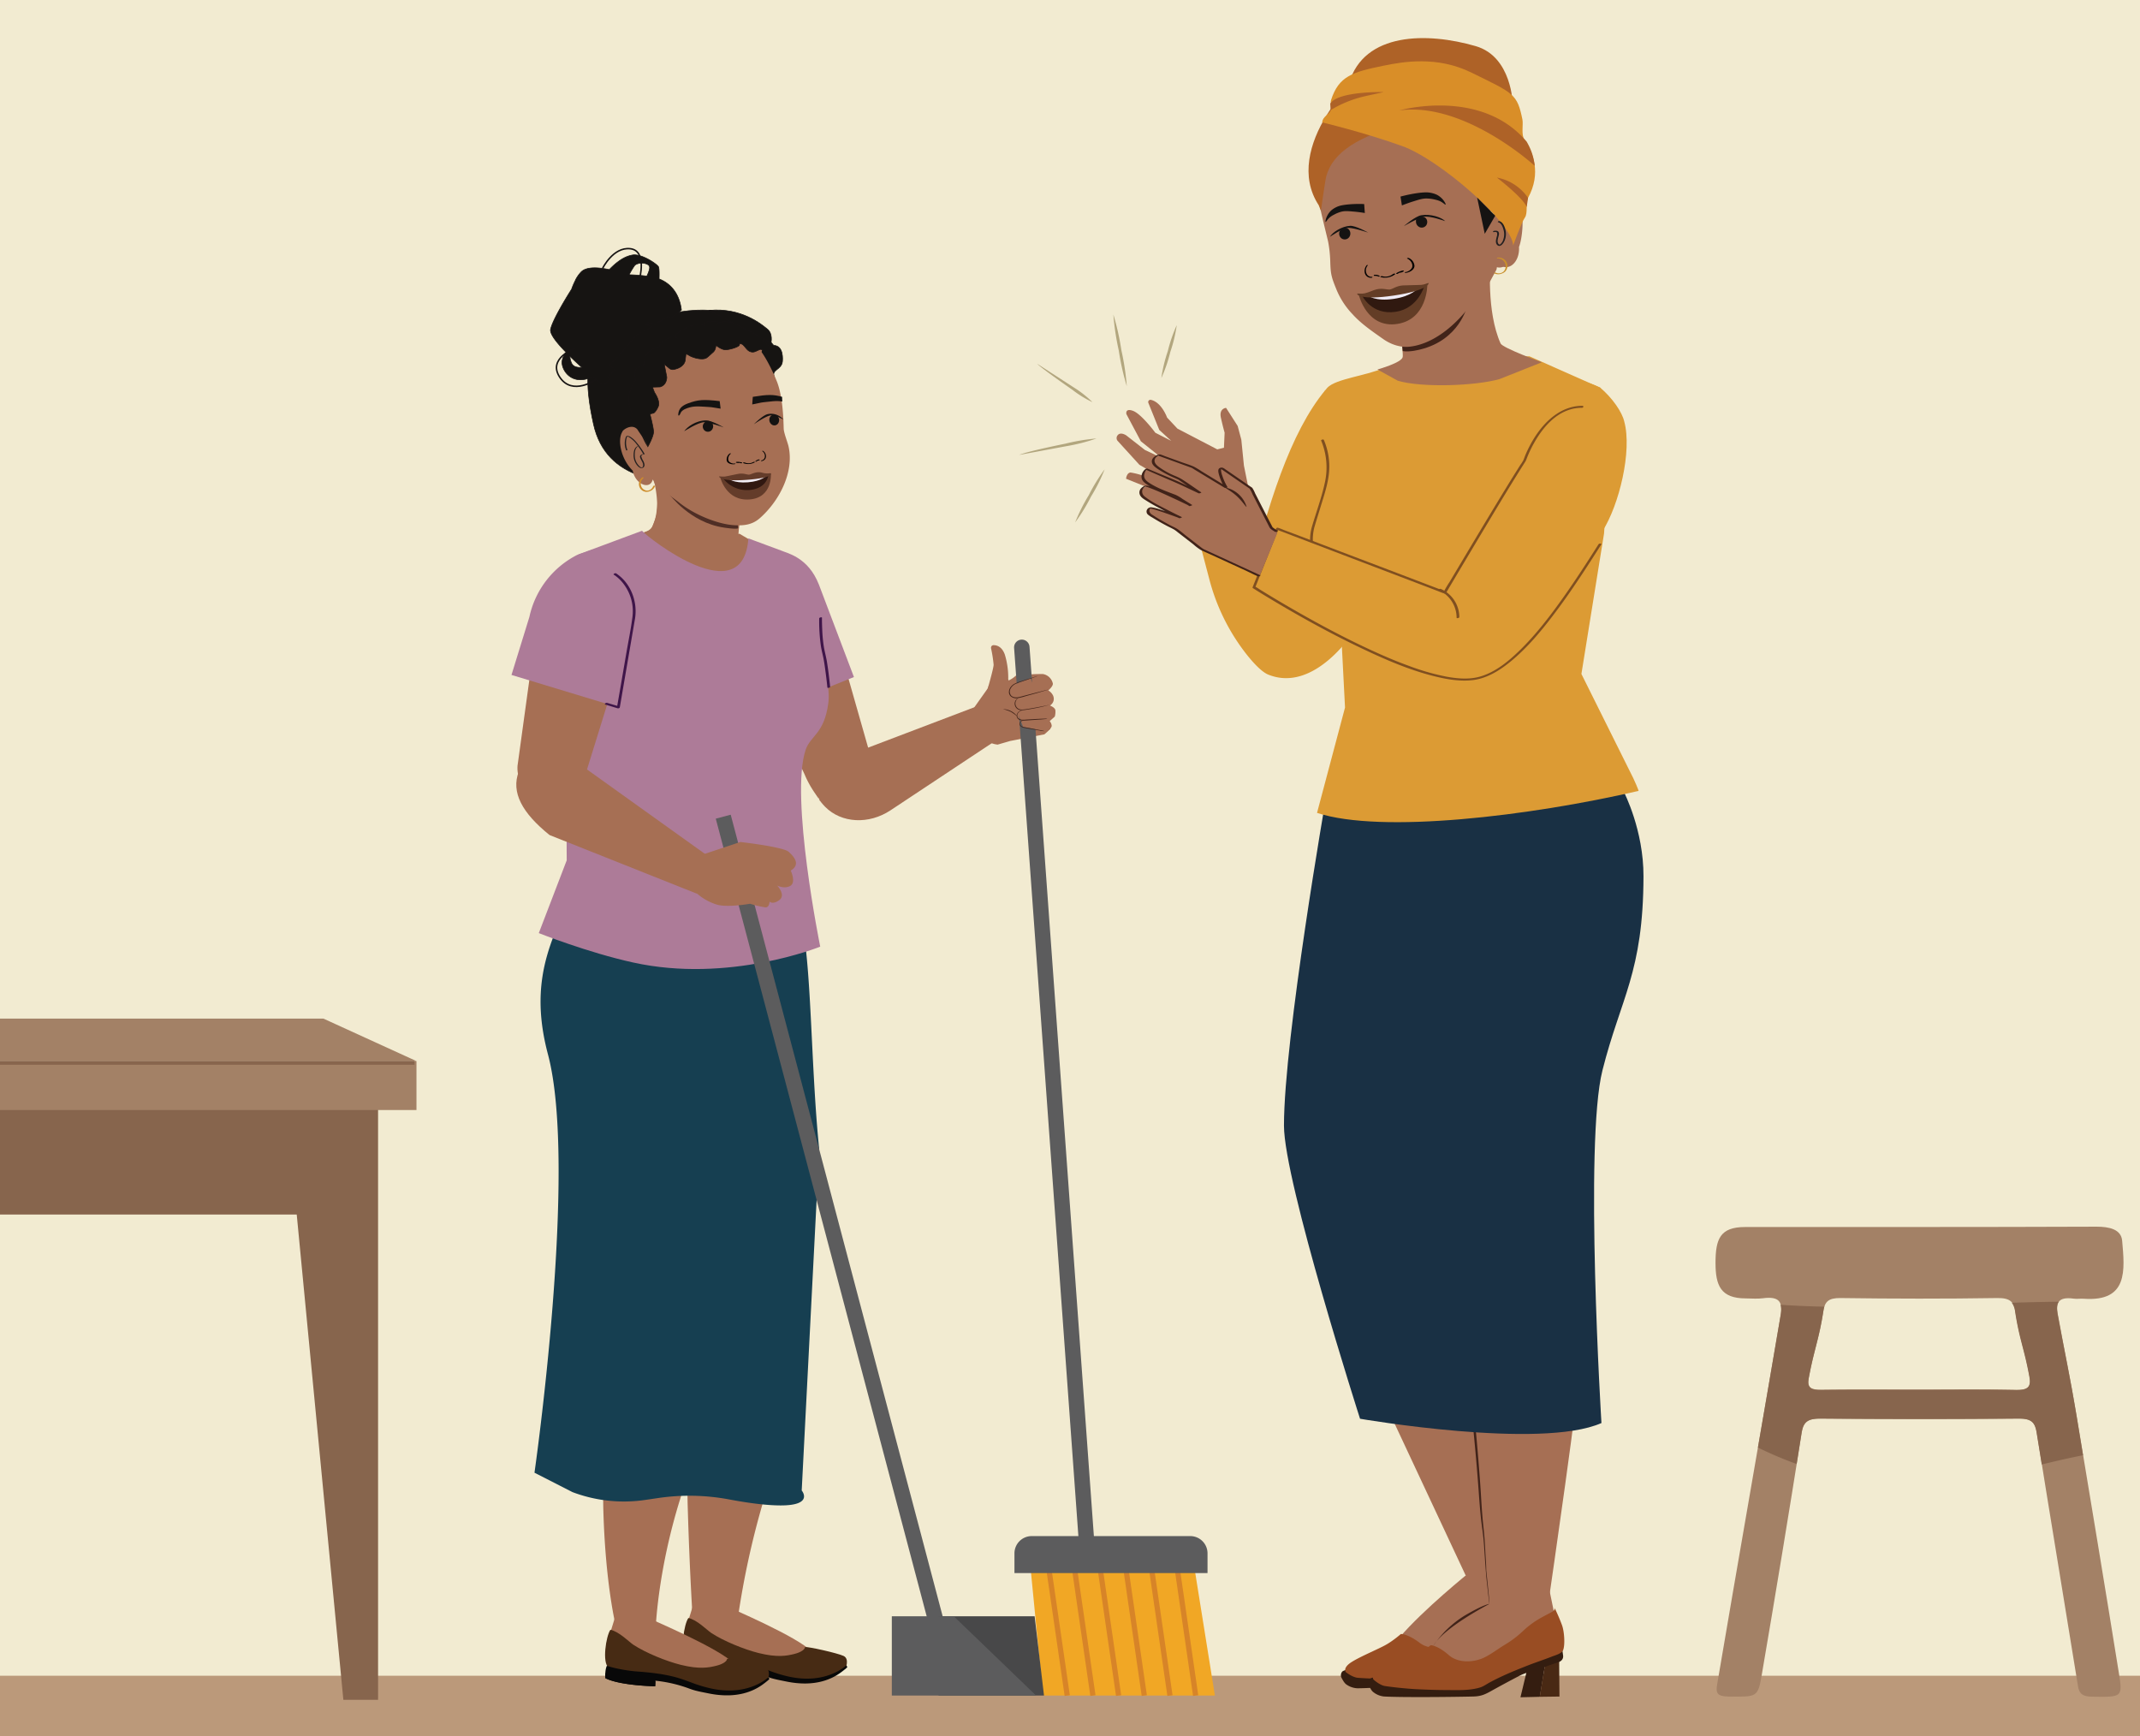 <svg xmlns="http://www.w3.org/2000/svg" viewBox="0 0 1303.15 1057.31"><defs><style>.cls-1{fill:#f2ebd1;}.cls-2{fill:#a66f54;}.cls-3{fill:#bb997a;}.cls-4{fill:#341d10;}.cls-5{fill:#492914;}.cls-6{fill:#994d23;}.cls-7{fill:#412319;}.cls-8{fill:#193044;}.cls-9{fill:#dc9b34;}.cls-10{fill:#7f4f20;}.cls-11{fill:#b2a67e;}.cls-12{fill:#a38166;}.cls-13{fill:#87654d;}.cls-14{fill:#472b14;}.cls-15{fill:#080808;}.cls-16{fill:#163f51;}.cls-17{fill:#ad7b98;}.cls-18,.cls-20,.cls-22,.cls-40{fill:none;}.cls-18,.cls-22{stroke:#5c5c5d;stroke-width:9.41px;}.cls-18{stroke-linecap:round;}.cls-18,.cls-20,.cls-22,.cls-35,.cls-38,.cls-39,.cls-40{stroke-miterlimit:10;}.cls-19{fill:#f1a725;}.cls-20{stroke:#d78428;stroke-width:3.18px;}.cls-21{fill:#5c5c5d;}.cls-23{fill:#484849;}.cls-24{fill:#ae6227;}.cls-25{fill:#d98e28;}.cls-26{fill:#c98f2b;}.cls-27{fill:#151312;}.cls-28{fill:#221f20;}.cls-29{fill:#010101;}.cls-30{fill:#633d26;}.cls-31{fill:#301910;}.cls-32{fill:#f0ecf6;}.cls-33{fill:#3f1549;}.cls-34{fill:#4f2e25;}.cls-35,.cls-38,.cls-39{fill:#161412;}.cls-35,.cls-38,.cls-39,.cls-40{stroke:#171413;}.cls-35{stroke-width:0.38px;}.cls-36{fill:#231f1f;}.cls-37{fill:#cd8c2a;}.cls-38{stroke-width:0.38px;}.cls-39{stroke-width:0.4px;}.cls-40{stroke-width:0.93px;}.cls-41{fill:#643c2a;}.cls-42{fill:#311811;}.cls-43{fill:#f1edf6;}</style></defs><g id="Layer_10" data-name="Layer 10"><polyline class="cls-1" points="1315.24 1065.01 1315.24 -29.51 -16.29 -29.51 -16.29 1065.01"/><path class="cls-2" d="M802.85,767.79l89.68,191.58,15.53-.19-.95,18.25,36.52-6.57s19-130.44,19-144S947.3,678.36,947.3,678.36l37-84.46c7.19-23.12,10.93-37.47,11.38-61.68,0-34.32-24.38-75.69-24.38-75.69s-15.57,3.86-84.93,7.28c-22.75,1.09-34.48,5.07-40,11.55L811,494.18,792.92,671C787.84,697.83,792.44,742.53,802.85,767.79Zm65.95-34.43,8.87-93.1L896,871h0Z"/><polyline class="cls-3" points="1342.22 1062.26 -43.28 1062.26 -43.28 1020.42 1342.22 1020.42"/><path class="cls-2" d="M894.82,957.5s-28.09,22.56-42.69,39.72h0s8.57,16.76,17.73,15.12,57.31-40.17,57.31-40.17l-4.4-15.94Z"/><polygon class="cls-4" points="909.6 1019.68 921.31 1018.63 923.37 998.11 913.29 998.25 909.6 1019.68"/><polygon class="cls-5" points="923.33 997.6 921.31 1018.63 933.27 1017.69 931.57 994.61 923.33 997.6"/><path class="cls-4" d="M819.76,1025.66a12.49,12.49,0,0,0,6.83,2.4c11,0,47-2.84,54.79-3.64,9.44-1,9.44-1,18.16-11.62a23.13,23.13,0,0,1,13.49-8.25c1.86-.38,3.77-.44,5.63-.77,3.34-.59,6.66-1.77,9.93-2.65,2.64-.71,5.92-1.66,5.22-5.15-1-4.81-3.19-15.67-5.48-15.33l-.49,0L918,989.59l-26.42,13.08-15.38,13.8L847,1018.06l-23.29-2.28s-5.38,1.18-6.31,2.07a3.48,3.48,0,0,0-.4,4C817.32,1022.36,818.45,1024.71,819.76,1025.66Z"/><path class="cls-6" d="M853.07,995s4.27-.11,11.42,5.37c6.09,4.67,15.86,3.48,22.1-.31,3.77-2.29,7.36-5.35,11-7.94a62.73,62.73,0,0,0,10.85-9.26,54.21,54.21,0,0,1,11.39-9.44c1.61-1,3.26-2,4.88-3,1.06-.67,2.6-1.45,2.14-2.95A111.18,111.18,0,0,1,932,977.66c1.75,4,2.7,12.19,1.62,15.19s-22.37,3.84-30.44,11.81-10.81,8.34-15.65,12.63-32.2,4.85-40,5-17.43-.34-20.73-.62-7.31-3.49-7.31-3.49-2-2.51,3.41-6,16.5-8,21.12-10.64c1.26-.71,2.51-1.53,3.65-2.33A65.76,65.76,0,0,0,853.07,995Z"/><polygon class="cls-4" points="905.48 1005.13 916.52 1009.95 919.91 976.34 909.85 975.39 905.48 1005.13"/><polygon class="cls-5" points="919.91 975.39 916.52 1009.95 928.48 1006.71 928.32 970.86 919.91 975.39"/><path class="cls-2" d="M915.43,967.11s-29.51,20.67-45.2,36.84h0s7.45,17.28,16.71,16.24,59.8-36.34,59.8-36.34l-3.34-16.18Z"/><polygon class="cls-4" points="925.88 1033.53 937.64 1033.25 941.03 1012.9 930.97 1012.39 925.88 1033.53"/><polygon class="cls-5" points="941.03 1012.39 937.64 1033.25 949.63 1033.09 949.44 1009.95 941.03 1012.39"/><path class="cls-4" d="M836.07,1030.22a12.51,12.51,0,0,0,6.65,2.83c11,.68,47.09.25,54.92,0,4.4-.17,6.86-1.35,10.57-3.42q8.29-4.62,16.71-9c5.25-2.74,11.1-3.61,16.56-5.82,2.45-1,4.89-1.72,7.37-2.57,1.92-.65,3.25-2,3-4.12-.65-4.87-2.17-15.86-4.47-15.67h-.5l-10.39,8.25L909.25,1012,893,1024.73l-29.26-.33-23.1-3.79s-5.44.82-6.43,1.65a3.51,3.51,0,0,0-.66,4C833.85,1026.76,834.82,1029.18,836.07,1030.22Z"/><path class="cls-6" d="M871.31,1001.81s4.26.16,11,6.1c5.77,5.06,15.61,4.51,22.08,1.14,3.91-2,7.69-4.87,11.47-7.2a63.27,63.27,0,0,0,11.43-8.54,54.17,54.17,0,0,1,12-8.67c1.67-.93,3.39-1.8,5.07-2.71,1.09-.6,2.69-1.28,2.33-2.81,1.64,3.44,3.21,7,4.5,10.53,1.49,4.12,1.9,12.35.63,15.27-.89,2.05-5,3.12-6.85,3.85-4.74,1.88-9.61,3.44-14.36,5.3-5.26,2.06-10.5,4.16-15.63,6.53-2.61,1.21-5.19,2.48-7.73,3.85-1.9,1-3.74,2.41-5.8,3.07-6.63,2.09-14.5,1.64-21.35,1.61-5.36,0-10.72-.21-16.07-.44-7.76-.33-17.37-1.48-20.65-2s-7.06-4-7.06-4-1.82-2.63,3.79-5.77,17-6.93,21.77-9.24c1.31-.63,2.6-1.36,3.79-2.08A66.23,66.23,0,0,0,871.31,1001.81Z"/><path class="cls-7" d="M856,524.19c.1.91.25,2.15.44,3.77.37,3.36.9,8.21,1.59,14.44,1.3,12.79,11.81,18.74,14.11,41.14,4.45,45,10.24,107.13,15.94,175.84s10.76,104.88,13.69,150c1.31,22.53,1.86,19.77,2.55,32.38.31,6.25.75,11.1.75,14.53.18,1.58,1.88,18.21,1.88,19.11v1.31c-.1-.42-1.86-16.2-1.88-16.63-.07-.93-.16-2.17-.32-3.79-.24-3.39-.59-8.28-1-14.5-.91-12.67-1.62-9.88-3.21-32.34-3.2-45.06-8.37-81.23-14.13-149.94S875,628.63,870.81,583.63c-2.09-22.43-12.41-28.51-13.59-41.17-.56-6.22-1-11.08-1.31-14.47-.12-1.62-.31-2.86-.31-3.8a9,9,0,0,1,0-1.27A8.13,8.13,0,0,1,856,524.19Z"/><path class="cls-8" d="M807.64,484.72s-25.77,147.47-25.77,200.71c0,34.06,46.33,178.5,46.33,178.5s109.95,19,147,2.61c0,0-10.51-170.55.6-214.72s24.86-59.49,25-118.12c.09-28.21-11.74-51-11.92-51.43Z"/><path class="cls-7" d="M907,976.7s-27.81,14.27-34.27,25.63a62,62,0,0,1,19.25-18.58C904.09,976.65,907,976.7,907,976.7Z"/></g><g id="Layer_11" data-name="Layer 11"><path class="cls-9" d="M821.38,296.83,786.72,392l-27.25-33.72c12.32-50.6,26.3-95.23,47.66-120.81Z"/><path class="cls-9" d="M760.73,302.5l-34.66,10.93,10.26,38.95a124.82,124.82,0,0,0,23,46.39c4.55,5.68,9.19,10.44,12.91,12,28.37,11.53,52.29-26.41,52.29-26.41Z"/><path class="cls-9" d="M816.4,379.49l-15-54.42s-7.46-73.91,6.9-89c5.22-5.51,24.43-7.36,34.49-12.09,21.25.62,14.91,1.19,20.32,6.15,5.09,4.65,9.24-4.83,15.93-4s13.81.95,20.21-.91c8-2.31,14.31,5.6,20.07-.26,5.06-5.13,2.66-8,12-8l43.06,19.1,7.74,10.65-5.35,78.22L963,410.4l31.62,63.53s3.91,8.45,3.06,7.71C931.67,496.89,841.12,507.83,802,495l17.05-64.16Z"/><path class="cls-9" d="M974.32,235.94c-17.4-8-17.27-1.94-26.72,2.88S872,346.42,872,346.42l-90.11-14.49L767.73,361.8S874,413.91,890.6,413.91c12.54-.12,60.62-51.72,85.32-90.63,10-15.69,18.08-48.65,13.17-66.6C987.82,251,981.91,242.33,974.32,235.94Z"/><path class="cls-10" d="M973.46,331.37c-7.53,11.86-15.16,23.66-23.37,35.06-7.38,10.26-15.21,20.32-24.23,29.19-7,6.87-15.18,13.74-24.8,16.43-6.5,1.82-13.64,1.18-20.19,0a141.35,141.35,0,0,1-22.75-6.51c-8.35-3-16.53-6.56-24.59-10.3C818,388,802.77,379.87,787.88,371.31q-7.95-4.56-15.78-9.32l-4.89-3a28,28,0,0,0-2.65-1.66,3,3,0,0,1-.33-.21l.15.57,12.48-31.24,1.77-4.45-1.27.47,10.14,3.86,24.35,9.29,29.47,11.23,25.49,9.71,8.4,3.21c1.33.5,2.65,1.12,4,1.52l.18.07a1.1,1.1,0,0,0,1.27-.46q4.2-7.11,8.43-14.22,9.14-15.35,18.33-30.67c5.87-9.75,11.75-19.51,17.79-29.16q1.56-2.49,3.15-5a10.06,10.06,0,0,0,1.12-2.06,69.81,69.81,0,0,1,4.19-9.14c5.3-9.76,13.44-19.66,24.9-21.89a26.27,26.27,0,0,1,4.76-.44c.95,0,1.28-1.22.15-1.21-12.43.07-22.11,8.69-28.56,18.58a72.66,72.66,0,0,0-6.12,11.61c-.39.93-.7,1.9-1.09,2.82a22.09,22.09,0,0,1-1.89,3c-5.8,9.12-11.38,18.38-17,27.63q-9.64,16-19.17,32-3.5,5.88-7,11.75a63.32,63.32,0,0,0-3.48,5.87,1.91,1.91,0,0,1-.16.27l1.28-.46-10.14-3.87-24.35-9.28L816.4,335.87l-25.49-9.72L782.5,323c-1.32-.51-2.65-1.13-4-1.53l-.18-.07a1.08,1.08,0,0,0-1.27.47l-12.48,31.23-1.78,4.45a.46.46,0,0,0,.16.58c6.51,4.15,13.16,8.09,19.83,12,14.69,8.55,29.66,16.67,45,24,15.58,7.46,31.77,14.57,48.68,18.37,6.54,1.47,13.37,2.41,20.07,1.68,9.28-1,17.57-6.45,24.53-12.34,9.37-7.93,17.34-17.47,24.75-27.21,8.45-11.09,16.19-22.71,23.74-34.42q2.76-4.29,5.5-8.6c.49-.77-1.2-.8-1.59-.19Z"/><path class="cls-2" d="M767,350.9l-35-16.14-15.61-12.1a162.23,162.23,0,0,1-16-9.09c-2-1.92-.93-3.11-.06-3.95s14.16,3.63,14.16,3.63S697.29,305,695.55,302s.51-4.87,2.15-5.64,26.69,11.26,26.69,11.26l-8.48-5.29s-16.18-5.86-18.86-9.39,1.28-6.92,1.28-6.92l19.36,8.13,13.24,6.25-12.49-8.44s-14-5.78-15.63-9.5,3.22-5.12,3.22-5.12l20.55,7.49,20.29,12.29a33.44,33.44,0,0,1-3.66-8.62c-1-4.42,1.36-2.92,1.36-2.92l17.43,12,12.39,24.14,3.45,2.72Z"/><path class="cls-2" d="M693.81,283,708,291.34l-8.79-.47a45.75,45.75,0,0,0-10.81-3.15c-2.39.29-2.68,3.81-2.68,3.81l27.1,10.91,20.45,11.68,27.22-15.75-3-14.84-1.58-15.75-2.24-8.41-7.05-11s-4.41.28-3.15,6,2.26,9.1,2.26,9.1l-.41,9.17-4.06,1L717,261l-6.3-6.72s-3.28-9.35-9.89-10.8a1.28,1.28,0,0,0-.75.07,1.36,1.36,0,0,0-.77,1.76l6.65,16.5,7.28,6.65-9.67-4.94S695.07,252.09,690,250.2s-4.07,2-4.07,2l8.79,16.51,12.45,10-10-4.73-11.25-8.79s-3.62-2.58-5.45,0a2.66,2.66,0,0,0,0,3.15Z"/><path class="cls-7" d="M746.26,296.88a17.08,17.08,0,0,1,12.86,11.74c-.43.22-2.39-3.18-5.89-6.43s-7.14-4.87-7-5.31Z"/><path class="cls-11" d="M711.12,213.87A89.82,89.82,0,0,1,716.58,198a89.81,89.81,0,0,1-3.92,16.32,90.2,90.2,0,0,1-5.46,15.9A88.9,88.9,0,0,1,711.12,213.87Z"/><path class="cls-11" d="M682.84,213.18a155,155,0,0,1,3.32,22,151.54,151.54,0,0,1-4.87-21.65,155.4,155.4,0,0,1-3.31-22A151.61,151.61,0,0,1,682.84,213.18Z"/><path class="cls-11" d="M654,236a64.42,64.42,0,0,1,11.26,8.89A64.92,64.92,0,0,1,653,237.34s-19-13.16-21.4-15.84Z"/><path class="cls-11" d="M620.7,277c4.83-2.16,28.13-6.85,28.13-6.85A121,121,0,0,1,667.74,267a115.49,115.49,0,0,1-18.66,4.75Z"/><path class="cls-11" d="M663,301.53a113.48,113.48,0,0,1,9.67-15.75,102.51,102.51,0,0,1-8.28,16.57,108.31,108.31,0,0,1-9.68,15.76A111.55,111.55,0,0,1,663,301.53Z"/><path class="cls-7" d="M858.52,210.27s5.79-4,9.86-5.38,11.18-1.58,29.29-19.27c0,0-4.4,20.69-28.51,26.48,0,0-6.22,1.69-10.42.93Z"/><path class="cls-2" d="M829.61,86.73a3,3,0,0,1-.21.45l.25-.23Zm-10.5,4.11,0,.19c.15-.16.3-.33.43-.49C819.54,90.32,819.11,90.84,819.11,90.84Zm92.17,73.33.78-4c5.8,6.27,13.54-.05,12.94-9.81,2.1-5.15,3.87-21.7-.68-26.27l-.56-.67c-3.06-1.87-8.17-2.26-9.85,1.7-.51,1.7.29,3.66-.21,5.36-.47,1.93-2.68,5.73-3.68,7.51,0,0-2.63-9.12-3-13.46s-5.23-16.38-13.8-21.36c0,0-2-15.24-6.15-19.26l-1.31-.27c-.74.12-1.2.41-1.94.53,0-.23.18-.49.11-.95a8.11,8.11,0,0,1-3.18.71c.21-.27.68-.57.64-.79a13.4,13.4,0,0,1-3,.44c.21-.26.64-.79.6-1-1.17.64-2,.3-3,.44a1.72,1.72,0,0,0,.36-1,6.79,6.79,0,0,1-2.94.67c.22-.26.4-.75.61-1-1.17.64-2,.3-3,.45-.25,0,.42-.53.39-.76a9.17,9.17,0,0,1-2.44.6c0-.23.43-.53.39-.76-1.41.68-2.22.34-3.21.48l.61-1a3.58,3.58,0,0,1-2.9.89c.21-.26.64-.79.61-1a5,5,0,0,1-3.89,1c.25,0,.64-.79.61-1-1.1,1.09-2.13,1-3.36,1.2.21-.27.39-.76.82-1.29a5.12,5.12,0,0,1-4.6,1.38c.25,0,.4-.75.36-1-.85,1.06.84-.35-.43-.4,0,0-2.71,1.34-2.75,1.11-.88.83,2-4.24.8-4,.18-.49-7,1.48-6.6,1-1.1,1.09-.92.58-2.43.58,0,0-4.73,3.48-4.52,3.22-1.07,1.32-1.77.45-3.28.44.21-.26,1,.82,1.25.55-.86,1.06-.7-.12-1.94.06,0-.22-4.26-.87-4.29-1.1-1.13.87-.72.91-2.2,1.13,0-.23-.55,2.63-.34,2.37-.85,1.06-.92.3-2.19.26l-1.1,1c-1.07,1.32.56.57-1,.56,0-.16,5.68-.12,5.87-.45a9.36,9.36,0,0,1-3,1.88c0-.23.15-.72.12-1a5,5,0,0,1-3.76,2c.25,0,.43-.52.4-.75-1.07,1.32-2.45,2.22-4,1.76v0a7.8,7.8,0,0,1-3.22,2.14,1,1,0,0,1,.36-1l-1,.15c-1,2-2,3.77-2.11,6.11,0,0-6.71,14.28-5.21,22.64s5.15,22.44,5.94,26a73.5,73.5,0,0,1,1.24,11.43c.24,7.44.49,9.38,3.4,16.45a47.7,47.7,0,0,0,10.11,15.9c5.17,5.75,12,10.4,18.54,15,4.29,3,10,5.14,15.52,4.58,15.42-1.57,29.07-14.21,37.37-25.52"/><path class="cls-10" d="M804.54,268.35a42.63,42.63,0,0,1,2.13,26c-2,9.08-5.3,17.89-7.89,26.81a29.35,29.35,0,0,0-1,8.5c0,.74,1.67.41,1.67-.18a29.59,29.59,0,0,1,.93-8.38c1.15-4,2.43-8,3.65-12,2.64-8.69,5.79-17.42,5.42-26.63a42,42,0,0,0-3.27-14.56c-.26-.61-1.9-.12-1.66.45Z"/><path class="cls-10" d="M876,359.31a18.48,18.48,0,0,1,11,16.94c0,.36,1.66.1,1.66-.45a18.84,18.84,0,0,0-11.35-17.21c-.42-.17-1.93.47-1.35.72Z"/><path class="cls-7" d="M767.47,350.31,734.28,335a10.85,10.85,0,0,1-2.78-1.61l-8.6-6.66c-2-1.52-3.87-3.25-5.95-4.61-1.55-1-3.4-1.72-5-2.6-1.8-1-3.59-2-5.35-3s-3.24-1.94-4.84-3a3.61,3.61,0,0,1-1.78-2,2,2,0,0,1,.44-1.78l.15-.16c.32-.28.18-.28-.44,0-.09.1-.17-.06,0,0a4.89,4.89,0,0,0,.78.14c.8.17,1.59.4,2.38.63,2.13.63,4.24,1.34,6.34,2.07q4.33,1.5,8.62,3.1c.38.14,1.74-.5,1.46-.63-3.09-1.48-6.15-3-9.19-4.61-4.42-2.29-9.13-4.54-13.07-7.63a5.45,5.45,0,0,1-1.31-1.27,3.68,3.68,0,0,1-.5-3,4.31,4.31,0,0,1,1.72-2c.67-.54,0,.08-.15-.12,0,0,.2,0,.23,0,.23.09.5.12.74.19.78.22,1.55.51,2.31.8,4.66,1.78,9.21,3.91,13.74,6q5.09,2.35,10.15,4.81c.38.19,1.88-.39,1.56-.59l-5.79-3.6a25.76,25.76,0,0,0-4.19-2.5c-5.57-2.13-11.5-4.19-16.46-7.55-1.42-1-2.71-2.15-2.8-4a5.82,5.82,0,0,1,2.14-4.33l-1.43.38L711.55,292c4,1.66,7.16,3.11,11.07,4.95l7.3,3.44c.36.17,1.9-.35,1.56-.58-4.07-2.75-8.08-5.63-12.23-8.25a42.31,42.31,0,0,0-4.53-2.09,47.53,47.53,0,0,1-9.31-5.35c-1.28-1-2.68-2.39-2.29-4.19a3.4,3.4,0,0,1,1.67-2.08,5.59,5.59,0,0,1,.85-.42c.11-.05.54-.18.23-.09l-.76.05,18.62,6.78,1.46.53c.1,0,.59.24.39.14.77.38,1.49.9,2.22,1.34l10.23,6.2,7.83,4.73c.25.16,1.83-.13,1.61-.51a33.8,33.8,0,0,1-3.22-7.12,11.4,11.4,0,0,1-.71-3.21c0-.18.19-.75.12-.88l.06-.12-.58.14c0,.07,0-.07.13,0a6.31,6.31,0,0,0,.58.33c.6.4,1.18.81,1.77,1.22l12.79,8.83,2,1.37.57.4a21.35,21.35,0,0,1,1.79,3.5l7.38,14.37,2.86,5.58c.68,1.32,2.22,2,3.41,2.82.4.28,1.85-.38,1.56-.58-.91-.64-1.84-1.26-2.73-1.92-.32-.23-.32-.27-.56-.72L772,315.43l-7.7-15a18.93,18.93,0,0,0-1.71-3.32,3.6,3.6,0,0,0-.8-.59l-2.44-1.69-13.1-9c-1-.71-1.89-1.43-3.24-.93-1.53.56-1.18,2.29-.87,3.58a31.94,31.94,0,0,0,3.67,8.61l1.61-.51L731.7,287a46.49,46.49,0,0,0-4.74-2.85c-2.38-1.08-5-1.82-7.44-2.71L709,277.63a18.55,18.55,0,0,0-2.49-.91,4.48,4.48,0,0,0-2.69.83c-1.56.89-2.82,2.36-2.3,4.26.45,1.59,2,2.69,3.26,3.6a64.59,64.59,0,0,0,10.83,5.77c.55.25,1.12.47,1.67.73a1.2,1.2,0,0,1,.4.23l3.85,2.6,8.38,5.65,1.56-.58c-4.39-2.07-8.75-4.21-13.17-6.22s-9-3.78-13.47-5.66l-6.07-2.55a1.66,1.66,0,0,0-1.43.38c-2.31,2-3.22,5.46-.77,7.76,2.25,2.12,5.45,3.43,8.23,4.69s5.81,2.51,8.76,3.63a18.42,18.42,0,0,1,3.68,1.94l7.15,4.46,1.56-.59c-7.89-3.83-15.82-7.74-24-10.88a10.34,10.34,0,0,0-4-1.1,5,5,0,0,0-2.9,1.53,3.65,3.65,0,0,0-.58,4.72c.85,1.38,2.6,2.31,3.92,3.15,2.41,1.52,4.91,2.9,7.42,4.24q6.09,3.27,12.33,6.26l1.46-.63c-2.55-1-5.11-1.88-7.68-2.78-3.36-1.17-6.93-2.7-10.49-3.18a2.73,2.73,0,0,0-3,1.47,2.46,2.46,0,0,0,.73,3,15.66,15.66,0,0,0,2.55,1.69c.87.54,1.75,1.07,2.63,1.59q2.64,1.57,5.34,3c1.79,1,3.69,1.8,5.45,2.83a21.69,21.69,0,0,1,2.12,1.59l9.42,7.3a32.49,32.49,0,0,0,4.58,3.45c2,1,4.05,1.87,6.06,2.79l10.92,5,11.14,5.13c2.11,1,4.21,2.09,6.38,3a3.13,3.13,0,0,1,.32.15c.38.17,1.9-.44,1.35-.69Z"/><path class="cls-12" d="M1168.66,747.17q54,0,108-.2c7.82,0,15,1.6,15.62,8.54,1.57,17.9,3.78,37.26-23.32,35.34-2.06-.14-4.2.22-6.22-.06-9.44-1.31-10.89,2.58-9.65,9.45,4,22.25,7.71,39.27,11.4,61.56,8.69,52.43,17.44,104.85,25.85,157.31,2.33,14.47,1.84,14.34-16.24,14.07-5.58-.09-7.93-1.52-8.7-6.33-8.31-51.59-16.93-103.15-25.17-154.75-1-6-3.2-8.38-10.91-8.31q-60.25.5-120.51,0c-7.91-.07-10.61,2-11.67,8.61q-11.65,73.49-24.22,146.89c-2.43,14.36-2.79,14-20.33,13.8-7-.09-7.83-2.16-6.94-7.38,13-76.72,25.67-148.18,38.68-224.89,1.33-7.87-.71-11.63-10.88-10.26-3.38.46-6.92.08-10.38.08-15.37,0-18.39-8-18.41-21.53,0-14.74,2.8-21.92,18-21.93q53,0,106,0Zm58.95,99.18c7.78.18,9.38-2.14,8.29-8.14-3.16-17.32-6-22.23-8.68-39.61-.88-5.76-3.07-8.29-11-8.17-31.81.49-63.64.44-95.45,0-7.28-.09-9.53,2.21-10.37,7.66-2.79,18-5.73,23.44-9,41.34-1,5.79,1.7,6.92,7.84,6.85,20.05-.25,40.12-.1,60.18-.1C1188.88,846.21,1208.25,845.92,1227.61,846.35Z"/><path class="cls-13" d="M1264.45,861.88q2,12.14,4,24.27c-8.42,1.65-16.78,3.6-25.13,5.62q-1.57-9.79-3.16-19.6c-1-6-3.2-8.37-10.91-8.31q-60.24.51-120.51,0c-7.91-.06-10.61,1.95-11.67,8.61-1,6.34-2,12.68-3,19a227.43,227.43,0,0,1-23.59-10c4.59-26.51,9.19-53.2,13.83-80.57a15.12,15.12,0,0,0,0-6.37q8.24.56,16.49.86c3.38.12,6.75.22,10.13.3a15,15,0,0,0-.58,2.51c-2.79,18-5.73,23.44-9,41.34-1.05,5.8,1.7,6.93,7.84,6.85,20.06-.25,40.12-.09,60.18-.09,19.37,0,38.74-.29,58.1.14,7.78.17,9.38-2.15,8.29-8.14-3.16-17.33-6-22.23-8.67-39.61a11.13,11.13,0,0,0-2-5.39c9.54-.3,19.08-.53,28.62-.64-1.3,1.67-1.34,4.31-.74,7.67C1257.08,822.57,1260.76,839.58,1264.45,861.88Z"/></g><g id="Layer_12" data-name="Layer 12"><path class="cls-2" d="M421.79,760.37l3.87,94.47s-8,25.1-6.9,61.87c1.27,43.75,3.34,73.46,3.34,73.46l25.62,7.24a512,512,0,0,1,18.45-87.71c14-45,18.48-98.68,15.88-126.54a319.47,319.47,0,0,1-.43-52.09l-76.19-56.19Z"/><path class="cls-2" d="M371.29,763.68l2.32,94.47s-7.25,25.26-6.19,62c1.27,43.75,7.25,68.47,7.25,68.47l24.54,4.4s.92-35.08,14.91-80S432.61,814.33,430,786.47a238.5,238.5,0,0,1,1.12-52.09l-68.74-55.72Z"/><path class="cls-2" d="M436,975.4s38.6,16.13,53.63,26.53c17.67,12.23-1.81,8.24-1.81,8.24s-12.53,2.66-19.66,3.44-50.46-22.08-50.46-22.08l5-16.13Z"/><path class="cls-14" d="M514.88,1016s2.6-5.92-1.25-7.67-21.27-5.67-23.42-5.38c0,1.2-1.92,3.07-6.53,4.21s-10.2,2.27-21.68-.56c-8.6-2.13-21.28-7.23-28.88-12.24-2.54-1.68-8.65-8-13.94-9.1-2.7,3.81-5.15,20-1.13,23s28.62,6.08,28.62,6.08l21.57,6.38,20.58,2,8.7.25,8.24-2.63Z"/><path class="cls-15" d="M417,1007.11c2.63,1.07,11.18,3,18.55,3.51,19.81,1.43,26.32,4.32,32.92,6.72a82.22,82.22,0,0,0,11.59,3.54c22.92,5.14,34.82-6.42,35.31-6.75a2.38,2.38,0,0,1,.56,1.17,53.94,53.94,0,0,1-4.67,3.68c-4.37,3-14.42,8.58-32.19,5-5-1-8.08-1.55-11.37-2.75a83,83,0,0,0-21.13-5l-.16,3.39s-21.09-.29-30.33-4.9C415.74,1009.39,417,1007.11,417,1007.11Z"/><path class="cls-15" d="M416.08,1011.59c12.43,3.93,26.15,4.73,30.51,5l-.14,3s-21.09-.29-30.33-4.9A22.68,22.68,0,0,1,416.08,1011.59Z"/><path class="cls-2" d="M388.54,982.62s38.6,16.13,53.63,26.53c17.67,12.23-1.81,8.24-1.81,8.24s-12.53,2.66-19.66,3.44-50.46-22.08-50.46-22.08l4.95-16.13Z"/><path class="cls-14" d="M467.41,1023.17s2.6-5.92-1.25-7.67-21.26-5.67-23.42-5.38c0,1.2-1.92,3.07-6.53,4.21s-10.2,2.27-21.68-.56c-8.6-2.13-21.28-7.23-28.88-12.24-2.53-1.68-8.65-8-13.94-9.1-2.69,3.81-5.15,20.05-1.13,23s28.62,6.08,28.62,6.08l21.57,6.38,20.58,2,8.7.25,8.25-2.63Z"/><path class="cls-15" d="M369.57,1014.33c2.63,1.07,11.18,3,18.55,3.51,19.81,1.43,26.32,4.32,32.92,6.72a83.57,83.57,0,0,0,11.59,3.54c22.92,5.14,34.82-6.42,35.31-6.75a2.29,2.29,0,0,1,.56,1.17,54.33,54.33,0,0,1-4.67,3.68c-4.37,3-14.42,8.58-32.19,5-5-1-8.07-1.55-11.37-2.75a83,83,0,0,0-21.13-5l-.16,3.39s-21.08-.29-30.33-4.91C368.27,1016.61,369.57,1014.33,369.57,1014.33Z"/><path class="cls-15" d="M368.61,1018.81c12.44,3.93,26.15,4.73,30.51,5l-.14,3s-21.08-.29-30.33-4.91A24.3,24.3,0,0,1,368.61,1018.81Z"/><path class="cls-16" d="M485.25,550.73l2.25,8.09c6.8,25.91,6.07,89.41,11.36,141.11L488.2,907.61s7.68,9.1-12.76,9.1c-9.49,0-21.26-1.74-31.15-3.6a131.1,131.1,0,0,0-44.05-.82l-7.51,1.1a88.51,88.51,0,0,1-44.11-4.78l-23.15-11.82S352.1,711.37,333.67,642c-13.21-49.7,5.54-75.46,19.39-107.85Z"/><path class="cls-2" d="M393.84,283.68l6.59,6.33c.91,5.27.89,15.14.64,20.48l-4.52,12.05-18.1,6.86s72.6,55.86,86.45,48.68,5.81-40.36,1.25-43.45S450.27,325,450.27,325l-6.85,1.69,2.91-14.28Z"/><path class="cls-2" d="M399.24,274.27s4.2,36.11-2.12,46.55c-1.66,2.73-5.3,3.51-5.3,3.51l14.32,11.36c20.15,12.56,12.39,6.58,34.93-.91l7.09,2.29s1.24-1.88,1-5.64,3.38-29.89,3.38-29.89"/><path class="cls-2" d="M509.43,387.84l22.76,79.86A22.07,22.07,0,0,1,517,495.94h0c-11.06,3-22.57-13.58-27-24.3l-31.83-66.93Z"/><path class="cls-2" d="M499.17,487.79l-3.2-7.23c.82,3.73,3.23,7.41,6.45,10.69,10,10.15,26.71,10.91,39.91,2.15l70.91-47-5.62-21.17-90.18,34.29C507.58,463.79,497,478,499.17,487.79Z"/><path class="cls-2" d="M635.11,410.45a114.33,114.33,0,0,0-15.47.94,3.16,3.16,0,0,1-1,0,16.86,16.86,0,0,1-7.28,4c-3,.84-6.16,1.17-9.19,1.95-.35,1-.56,1.68-.56,1.68l-10.65,15c5.56,8.86,5.73,18.18,16.56,19.4l7.69-2.23,20.73-4s4.53-3.58,4.49-5.21a4.77,4.77,0,0,0-1.22-2.86l3.09-2.75a10.48,10.48,0,0,0,.37-3.86c-.24-1.76-3.23-2.83-3.23-2.83l.83-.78a4.61,4.61,0,0,0,1.32-4.36l-.21-.75a7.53,7.53,0,0,0-3-3.37s3-2.56,2.75-4.21A7.5,7.5,0,0,0,635.11,410.45Z"/><path class="cls-2" d="M614.74,415.16a3.33,3.33,0,0,1-.77-1.6,3,3,0,0,1,0-.52,48.38,48.38,0,0,0-2.08-14.44c-1.81-5-5-5.77-6.93-5.73a1.52,1.52,0,0,0-1.48,1.55l0,.26a80.48,80.48,0,0,1,1.58,10.11c0,1.72-2.36,10.27-3.87,15.5C606,419.1,611.11,418.49,614.74,415.16Z"/><path class="cls-17" d="M489.07,373.09s17.83,36.13,15.34,55-10.83,19.77-13.8,28.47c-9.7,28.43,8.86,119.89,8.86,119.89s-55.61,22.57-114,9.64C357.74,580,328.1,568.2,328.1,568.2l17-44.32-.34-63.06Z"/><path class="cls-17" d="M475,335l-19.28-7.16c-3.17,45.25-60.89-.16-64.76-4.63l-38.6,14.36-17.67,97.26L360.81,490l120.51-62.64,10.62-58.75Z"/><line class="cls-18" x1="661.64" y1="938.74" x2="622.23" y2="394.18"/><polygon class="cls-19" points="627.09 950.05 635.16 1032.49 739.81 1032.49 726.6 950.05 627.09 950.05"/><line class="cls-20" x1="649.89" y1="1032.49" x2="637.93" y2="950.05"/><line class="cls-20" x1="665.53" y1="1032.49" x2="653.57" y2="950.05"/><line class="cls-20" x1="681.17" y1="1032.49" x2="669.21" y2="950.05"/><line class="cls-20" x1="696.81" y1="1032.49" x2="684.85" y2="950.05"/><line class="cls-20" x1="712.45" y1="1032.49" x2="700.49" y2="950.05"/><line class="cls-20" x1="728.09" y1="1032.49" x2="716.13" y2="950.05"/><path class="cls-21" d="M628.26,935.38H724.8a10.52,10.52,0,0,1,10.52,10.52v12a0,0,0,0,1,0,0H617.75a0,0,0,0,1,0,0v-12A10.52,10.52,0,0,1,628.26,935.38Z"/><path class="cls-17" d="M520,412.27,498.72,356.1C492.07,339,479.1,336.84,475,335l-14.57,6.11c-18.7,5.82-32.12,19.34-25.82,37.9l21.09,59.13Z"/><line class="cls-22" x1="440.42" y1="497.31" x2="570.09" y2="987.69"/><polygon class="cls-23" points="571.51 984.22 571.51 1032.49 635.75 1032.49 630.04 984.22 571.51 984.22"/><polygon class="cls-21" points="543.07 984.22 543.07 1032.49 617.53 1032.49 630.94 1032.49 580.81 984.22 543.07 984.22"/><path class="cls-2" d="M376.83,406.09l-24.71,79.68c-3.39,12.38-1.65,25.52-13.49,21.36h0c-10.73-3.77-25.52-30.5-23.32-42l10.19-74Z"/><path class="cls-2" d="M315.33,468.63l.57,1.22c-4.82,12.66,2.06,25.2,18.75,38.64l90,35.83L432.12,522,342,457.48C331.69,454.72,319.14,458.63,315.33,468.63Z"/><path class="cls-17" d="M376.59,430.73l9.14-53.37c3.14-18-6.6-38.4-24.38-42.79l-9.66,3.23a55.49,55.49,0,0,0-29.32,37.87L311.47,411Z"/><path class="cls-2" d="M428.5,520.17l22.34-7.45s26.1,2.94,29.45,6,7.35,7.7,1.23,11.4c0,0,3.37,7.18-.22,9.29s-8-.14-8-.14,5.38,5.69,1.34,8.76-6,1-6,1-.12,3.53-2.37,3.51a60.87,60.87,0,0,1-9.52-2.21s-12.45,2.25-19.36.75a32.29,32.29,0,0,1-12.9-6.95Z"/><path class="cls-7" d="M619.67,436.47a28.6,28.6,0,0,0-4.1-3,26.4,26.4,0,0,0-4.82-1.66A11.19,11.19,0,0,1,619.67,436.47Z"/><path class="cls-2" d="M627.52,413l12,28.62.07,2.31s-2,1.76-3.49,1.32-13.1-2.64-13.1-2.64l-8.16-21.66s-.53-2.2,2.34-3.74S627.52,413,627.52,413Z"/><path class="cls-7" d="M638.08,420a1.46,1.46,0,0,1-.45.18l-1.32.4L631.49,422l-7.21,2a35.45,35.45,0,0,1-4.3,1.09,5.15,5.15,0,0,1-4.6-1.18,3.63,3.63,0,0,1-1-2.31,5.3,5.3,0,0,1,.51-2.35,6.82,6.82,0,0,1,3.25-3.07,25,25,0,0,1,3.76-1.42l3.29-1.06,4.81-1.52,1.32-.4c.29-.07.45-.12.47-.09l-.44.2-1.3.46L625.33,414l-3.27,1.07a26.89,26.89,0,0,0-3.68,1.42,6.39,6.39,0,0,0-3,2.89,3.76,3.76,0,0,0,.37,4.18,3.82,3.82,0,0,0,2,1,6.25,6.25,0,0,0,2.24,0c1.48-.24,2.9-.72,4.26-1.05l7.2-1.87,4.87-1.26,1.34-.32Z"/><path class="cls-7" d="M638.64,429.27a3.42,3.42,0,0,1-1,.33l-2.82.73c-2.41.55-5.74,1.24-9.45,1.8a23.23,23.23,0,0,1-2.75.35A5.31,5.31,0,0,1,620,432a4,4,0,0,1-2.11-3.75,3.78,3.78,0,0,1,2-3.09c.17-.08.25-.11.27-.08a7.49,7.49,0,0,0-.82.67,4.07,4.07,0,0,0-1,2.55,3.74,3.74,0,0,0,2,3.36,4.86,4.86,0,0,0,2.38.43,26.82,26.82,0,0,0,2.7-.33c3.69-.59,7-1.2,9.42-1.69l2.86-.57A5.5,5.5,0,0,1,638.64,429.27Z"/><path class="cls-7" d="M637.76,437.72a5.4,5.4,0,0,1-1,.15l-2.68.24-8.87.59a20,20,0,0,1-2.57.08,4.58,4.58,0,0,1-2.33-.71,2.72,2.72,0,0,1-1.2-1.91,2.93,2.93,0,0,1,.46-1.87,4,4,0,0,1,2.17-1.63,3,3,0,0,1,1-.22l-.91.37a4.09,4.09,0,0,0-2,1.59,2.68,2.68,0,0,0-.36,1.66,2.2,2.2,0,0,0,1.08,1.59,4.13,4.13,0,0,0,2.11.63,17.9,17.9,0,0,0,2.43-.12c3.47-.2,6.6-.38,8.86-.47l2.7-.09A3.75,3.75,0,0,1,637.76,437.72Z"/><path class="cls-7" d="M636.14,445.23a15.63,15.63,0,0,1-2.89-.35c-1.79-.28-4.25-.72-7-1.2l-2-.36a8,8,0,0,1-1.86-.49,2.62,2.62,0,0,1-1.33-1.19,1.74,1.74,0,0,1-.06-1.57,2.56,2.56,0,0,1,1.7-1.36,1.15,1.15,0,0,1,.79,0,4.8,4.8,0,0,0-.74.18,2.56,2.56,0,0,0-1.47,1.31,1.39,1.39,0,0,0,.11,1.27,2.36,2.36,0,0,0,1.17,1,8.26,8.26,0,0,0,1.78.43l2,.36c2.7.48,5.15,1,6.93,1.31A18.22,18.22,0,0,1,636.14,445.23Z"/><path class="cls-2" d="M907.64,159.87s-2.64,29.65,6.15,49.29c1.22,2.74,25.11,11.45,25.11,11.45l-25.74,10.22c-14.55,4.2-47.53,5.35-62,1L838.8,225s14.84-4.12,15.38-7.62-3.55-29.49-3.55-29.49"/><path class="cls-7" d="M853.93,211s5.84-4,10-5.43,11.28-1.6,29.57-19.46c0,0-4.45,20.89-28.79,26.74,0,0-6.28,1.71-10.51.94Z"/><path class="cls-2" d="M824.74,86.23a3,3,0,0,1-.21.45l.25-.22Zm-10.6,4.15,0,.2c.16-.17.31-.34.44-.5C814.57,89.85,814.14,90.38,814.14,90.38Zm93.06,74,.79-4c5.85,6.33,13.67,0,13.06-9.91,2.12-5.19,3.9-21.91-.69-26.51l-.57-.69c-3.08-1.88-8.24-2.28-9.94,1.72-.51,1.72.3,3.7-.21,5.42-.48,1.94-2.71,5.78-3.72,7.57,0,0-2.64-9.2-3-13.59S897.6,107.9,889,102.87c0,0-2-15.38-6.22-19.44l-1.31-.27c-.75.11-1.22.41-2,.52,0-.23.19-.49.12-1a8.28,8.28,0,0,1-3.21.71c.21-.26.68-.57.64-.8a13.1,13.1,0,0,1-3,.45c.21-.26.65-.8.61-1-1.18.65-2,.3-3,.45a1.77,1.77,0,0,0,.36-1,6.71,6.71,0,0,1-3,.68c.22-.27.4-.77.61-1-1.18.64-2,.3-3,.44-.25,0,.43-.53.39-.76a9.22,9.22,0,0,1-2.46.6c0-.22.43-.53.4-.76-1.43.68-2.25.34-3.24.49l.61-1a3.62,3.62,0,0,1-2.93.9c.22-.26.65-.8.61-1a5,5,0,0,1-3.92,1c.25,0,.65-.8.61-1-1.11,1.1-2.14,1-3.39,1.21.22-.27.4-.76.83-1.29a5.18,5.18,0,0,1-4.64,1.39c.25,0,.4-.76.37-1-.87,1.06.84-.36-.45-.4,0,0-2.73,1.34-2.76,1.11-.9.84,2.05-4.28.8-4.09.18-.5-7.09,1.49-6.66,1-1.11,1.1-.93.59-2.46.59,0,0-4.78,3.51-4.56,3.25-1.08,1.33-1.78.45-3.31.44.21-.26,1,.83,1.25.56-.86,1.07-.7-.13-2,.06,0-.23-4.3-.88-4.33-1.11-1.15.87-.72.91-2.22,1.14,0-.23-.56,2.66-.35,2.39-.86,1.07-.92.31-2.21.27l-1.11,1c-1.07,1.33.56.58-1,.57,0-.16,5.74-.12,5.93-.46a9.2,9.2,0,0,1-3,1.9c0-.23.15-.72.12-1a5.1,5.1,0,0,1-3.79,2c.25,0,.43-.54.4-.77-1.08,1.34-2.47,2.25-4.07,1.78v0a8,8,0,0,1-3.25,2.16,1,1,0,0,1,.37-1l-1,.15c-1,2-2,3.8-2.14,6.17,0,0-6.78,14.42-5.26,22.85s5.2,22.65,6,26.28a74.91,74.91,0,0,1,1.26,11.54c.23,7.52.49,9.47,3.43,16.62a48,48,0,0,0,10.21,16c5.21,5.81,12.13,10.5,18.71,15.13,4.33,3.05,10.1,5.18,15.68,4.62,15.56-1.58,29.34-14.34,37.72-25.76"/><path class="cls-24" d="M807.68,107.15c4.06-14.24,18.47-23.94,49.44-32.49S914.47,74,914.47,74c-21.4-43-67-34.69-77.23-33.17S780.21,90,803,124.91l1.38,3.41S806.94,109.74,807.68,107.15Z"/><path class="cls-24" d="M921.17,63.39s-.43-28.87-22.51-35.29c-29.5-8.59-68-8.58-77.16,22.52Z"/><path class="cls-25" d="M928.57,132.5c1.94-2.65.35-9.1,1.93-12,8.25-15.08,3-27.87-2.1-35.17-2.22-3.17-.71-9.55-1.32-12.54-3.21-15.64-5.09-15.86-31-28.56-21-10.33-41.66-6.66-53.54-4.23-19,3.88-27.31,6.34-32,20.94-.61,1.9.55,3.19.13,5.44-.58,3.18-5.27,4.21-5.49,8.15,0,0,26.09,6.24,48.9,14.5s66.88,46.84,67.32,60.31C921.47,149.78,926.42,135.43,928.57,132.5Z"/><path class="cls-24" d="M934.59,101s-42.84-39.27-82.48-33.76c0,0,49.67-14.15,77.59,19.06l.75,1.38a35.3,35.3,0,0,1,3.9,11.69Z"/><path class="cls-24" d="M810.27,67l2.53-1.41a70.17,70.17,0,0,1,18.8-7.09l11-2.42s-27.58-.7-32.55,7Z"/><path class="cls-26" d="M911.85,157.39a4.82,4.82,0,0,1,4.94,3.83,4.64,4.64,0,0,1-.54,3.26,3.37,3.37,0,0,1-1.45,1.42,4.34,4.34,0,0,1-4.11.07c-.28-.14-1.26.28-.86.47a5.86,5.86,0,0,0,4.68.15,5.76,5.76,0,0,0,2.11-1.27,5,5,0,0,0-.15-6.94,5.54,5.54,0,0,0-4.19-1.53c-.21,0-.6.07-.71.27s.09.28.28.27Z"/><path class="cls-27" d="M899.5,120.29l4.64,22.08,6.37-11S902.66,123.42,899.5,120.29Z"/><path class="cls-28" d="M909.69,141.32c.73-.1,1.82-.26,2,.65a5.2,5.2,0,0,1-.29,2.31c-.39,1.6-1,3.75.45,5,1.87,1.59,3.77-1.29,4.38-2.76a10.34,10.34,0,0,0,.56-6.26c-.49-2.13-1.45-5-3.82-5.63-.46-.12-1.25.54-.62.71,2,.54,2.81,3,3.26,4.74a9.65,9.65,0,0,1-.12,5.58,6,6,0,0,1-1.89,3.09c-.63.44-1.17-.17-1.42-.78-.62-1.52.28-3.37.54-4.88a2.44,2.44,0,0,0-.27-2c-.63-.74-1.85-.63-2.7-.51-.59.08-.82.87-.1.77Z"/><path class="cls-24" d="M911.53,108.13s16.21,12.43,18.15,18l.82-5.63A29.52,29.52,0,0,0,911.53,108.13Z"/><path class="cls-29" d="M841.86,168.21a7.22,7.22,0,0,0,6.44-1.37c.37-.32,1.78-.28,1.26.16a10.17,10.17,0,0,1-8.79,1.74c-.25-.09-.24-.28,0-.42a1.61,1.61,0,0,1,1.05-.11"/><path class="cls-29" d="M850.28,166.36a11.75,11.75,0,0,1,3.85-1.59,1,1,0,0,1,.65.1c.13.09.17.22,0,.33a4.42,4.42,0,0,1-2.12.83.86.86,0,0,1-.72-.16c-.15-.17.06-.32.24-.35a3.5,3.5,0,0,0,1.72-.67l.68.43a10.59,10.59,0,0,0-3.45,1.43.84.84,0,0,1-.74,0c-.16-.06-.35-.24-.14-.38"/><path class="cls-29" d="M855.79,165.71a5.63,5.63,0,0,0,4-2.59c.93-2-.62-4.74-2.82-5.61-.24-.09-.14-.28.07-.36a1.42,1.42,0,0,1,.89,0,5.67,5.67,0,0,1,3.4,4.72c0,1.64-1.39,3-3.25,3.75a8.88,8.88,0,0,1-1.76.51,1.1,1.1,0,0,1-.85-.13c-.15-.18.06-.3.29-.34"/><path class="cls-29" d="M838.78,167.84a.22.22,0,0,0-.25-.28,1.88,1.88,0,0,1-1.32-.22l-.35.59a5.72,5.72,0,0,1,2.67.52.47.47,0,0,0,.51-.16c.09-.1.17-.32,0-.4"/><path class="cls-29" d="M840,167.89a6.43,6.43,0,0,0-3-.57.51.51,0,0,0-.4.26.22.22,0,0,0,.05.32"/><path class="cls-29" d="M835.45,168.56a3.33,3.33,0,0,1-3.1-1.54,4.74,4.74,0,0,1,.49-5.35.2.2,0,0,0-.13-.33.66.66,0,0,0-.54.26,5.38,5.38,0,0,0-1.06,4.65,3.74,3.74,0,0,0,2.91,2.82,4,4,0,0,0,1.2.08c.16,0,.44-.14.49-.34s-.11-.27-.26-.25"/><path class="cls-27" d="M820.1,138.87a3.48,3.48,0,0,0-4.61,3.08,3.63,3.63,0,0,0,1.34,3.15,3.38,3.38,0,0,0,3.95.1,3.73,3.73,0,0,0,1.18-4.57,3.32,3.32,0,0,0-1.86-1.76"/><path class="cls-27" d="M833.16,141.64s-7.53-4.3-11-4.13c-5.1.25-10.89,4-12.3,6.72,0,0,7.58-5.39,11.19-5.46C824.46,138.7,833.16,141.64,833.16,141.64Z"/><path class="cls-27" d="M863,132.71a4.72,4.72,0,0,1,4.56-.39,3.43,3.43,0,0,1,1.29,1.48,3.64,3.64,0,0,1-.36,3.41,3.38,3.38,0,0,1-3.74,1.24,3.74,3.74,0,0,1-2.47-4c0-.28-.31-.77.72-1.51"/><path class="cls-27" d="M854.83,137.72s6.89-6,10.62-6.65c5.44-1,12.44,1.25,14.6,3.6,0,0-9.3-3.43-13.12-2.64C863.29,132.79,854.83,137.72,854.83,137.72Z"/><path class="cls-27" d="M830.71,124.26c.08,1,.15,2.06.23,3.09.06.79.12,1.57.17,2.36-2.68-.46-5-.71-6.68-.86-3.63-.31-5.49-.46-7.55.05a20.07,20.07,0,0,0-4.65,1.89,11.88,11.88,0,0,0-2.4,1.53c-1.67,1.41-2.27,2.91-2.57,2.81s.06-1.4.09-1.53a12,12,0,0,1,3.35-5.52,14.28,14.28,0,0,1,4.66-2.6c2-.69,7.7-1.53,15.35-1.22"/><path class="cls-27" d="M852.83,119.71c.16,1,.32,2,.49,3.06.12.78.25,1.56.37,2.33,2.74-1.09,5.09-1.89,6.88-2.45,3.78-1.19,5.71-1.78,8-1.78a23.28,23.28,0,0,1,5.38.7,14.82,14.82,0,0,1,2.91.91c2.09,1,3.09,2.28,3.39,2.11s-.4-1.34-.47-1.47a12.2,12.2,0,0,0-4.85-4.55,16,16,0,0,0-5.56-1.4c-2.3-.18-8.51.39-16.55,2.54"/><path class="cls-30" d="M848.49,177.74c7.94-1.19,20.67-4.08,20.67-4.08s0,20.86-18.37,23.61-23.25-17.4-23.25-17.4S840.55,178.92,848.49,177.74Z"/><path class="cls-31" d="M848.42,177.75c3.77-.57,18.89-3.5,18.89-3.5s-3.74,13.59-17.39,15.62c-14.81,2.21-20.43-9.85-20.43-9.85Z"/><path class="cls-32" d="M848.34,178.36c3.77-.56,15.16-2.94,15.16-2.94S860,180.34,848.68,182s-15.54-1.95-15.54-1.95Z"/><path class="cls-30" d="M826.53,178.79c.38-.17,2.69.26,4.54-.18,3.08-.75,4.91-1.89,7.15-2.41,3.82-.89,6.51.33,8.19.08s3.9-2.2,7.81-2.47c2.29-.16,8-.14,11.19-.33,1.9-.11,4-1.19,4.4-1.15.58.06.13,4.48-21,7.63S826,179,826.53,178.79Z"/><path class="cls-33" d="M373.87,350a23.9,23.9,0,0,1,6.42,6.34,27.38,27.38,0,0,1,4.79,19.71c-.95,7.33-2.47,14.62-3.72,21.9l-3.67,21.39-2,11.45,1.35-.62L369.69,428c-.67-.21-2,.76-1,1.06l7.4,2.24c.44.14,1.26-.07,1.35-.61l5.28-30.81q1.89-11.07,3.8-22.15a29,29,0,0,0-3.67-20.57,25.43,25.43,0,0,0-7.66-8c-.58-.36-2.1.44-1.32.93Z"/><path class="cls-33" d="M505.5,418.2c-.51-5.06-1.12-10.13-1.93-15.15-.48-3-1.3-5.88-1.83-8.85A86.89,86.89,0,0,1,500.68,383c-.1-2.29-.16-4.58-.14-6.87,0-.47-1.68-.17-1.69.46a107.21,107.21,0,0,0,1,16.61c.45,3,1.32,6,1.84,9,.58,3.37,1,6.76,1.44,10.15.25,2.09.49,4.18.7,6.27.05.52,1.76.16,1.7-.45Z"/><rect class="cls-13" x="-407.56" y="667.08" width="623.22" height="72.48" transform="translate(-191.89 1406.65) rotate(180)"/><polygon class="cls-12" points="-399.71 620.26 -456.39 646.15 253.61 646.15 196.93 620.26 -399.71 620.26"/><polygon class="cls-13" points="230.23 668.04 173.82 668.04 209.09 1035.1 230.23 1035.1 230.23 668.04"/><rect class="cls-12" x="-456.39" y="646.15" width="710" height="29.79"/><rect class="cls-13" x="-453.27" y="646.13" width="705.69" height="2.23" transform="translate(-200.85 1294.49) rotate(180)"/><path class="cls-2" d="M392.78,276.76s10.05,20.9,6.73,39.08a13.55,13.55,0,0,1-1.65,4.79S409,341.31,434.35,341.9s15.18-13.78,15.18-13.78V317.78c-.45-3.81-6-36.89-6-36.89"/><path class="cls-34" d="M407.62,301s12.5,17.18,33.09,20.25c0,0,7.65,1.25,8.82.41l-.6-5.68Z"/><path class="cls-35" d="M478.42,277.23c-7.48-4.63-9.46-13.72-9.12-22,.32-7.88-6.4-19.5,3.24-19.74.18,0-3.89-6.48-1-6.08-2-4.22,4.35-4.22,4.91-9.15.12-1,.93-9.76-5.31-9.94-24.44-29.71-54-21.11-70.66-17.71-32.71,6.67-50.55,14-39.06,65.69,7.71,34.71,43.2,37.77,76.41,34.51,14.19-1.39,31.12-2,40.92-15.45Z"/><path class="cls-35" d="M400.94,162.39c-1.09-1.79-10.45-8.07-15.77-7.11-3.81.68-8.12,2.69-14.15,8.87-6.19-1.3-13.75-2-17.14,1.45a20.47,20.47,0,0,0-3.46,4.94h0l0,.11a43,43,0,0,0-2.35,5.46c-3.8,6-11.59,18.87-12.79,24.41-.6,2.76,3.74,8.25,9.41,14a10.72,10.72,0,0,0-2.39,5.32c-.73,5.15,5.66,15.71,18.63,9.56,3.8,3.23,6.48,5.36,6.48,5.36l3.64-3.52s-.37-.69-1-1.9l4.45-4.2-3.51-2.67a27.89,27.89,0,0,1,3.32-3.21c4.3-4.33,8.86-10.29,13-14.8,1.91-2.07,7.31-3.52,9.31-5.5a9.93,9.93,0,0,0-3.53-1.24c.54-.53,1.07-1.07,1.62-1.6,2,.65,3.67,1.24,4.22,1.52,1.76-1.72,6.52-3.56,8.26-5.31.38.52.75,1.05,1.1,1.59,1.59-1.6,5.08-3.52,6.66-5.14-1.05-8.57-5.29-15.66-13.59-18.93C401.45,166.66,401.47,163.27,400.94,162.39ZM348,221a12.12,12.12,0,0,1-1-4.1c2.38,2.33,4.9,4.66,7.32,6.82C351.8,223.91,349,223.47,348,221Zm47.6-58.33c.05,1.46-.89,3.76-1.7,5.46l-.64-.07a100.08,100.08,0,0,0-10.15-.76,44.79,44.79,0,0,1,3.47-5.76C389.06,159.31,395.47,160.14,395.55,162.69Z"/><path class="cls-2" d="M453.49,209.86l.26.14a2.26,2.26,0,0,1-.28-.35Zm9.58.92.48.33,0-.17S463.05,210.58,463.07,210.78Zm-50.13,94.73c9.73,8.05,24.83,14,35,14.35,5,.18,10.06-.21,14.68-4.26,11.61-10.15,21.06-27.7,17.6-43.57-.63-2.92-2.92-8.27-3-11.14-.1-3.31-.27-19.18-4.25-28.87-4.85-11.8-9.11-17.48-9.11-17.48-.65-2,4.6-1.59,3.32-3.13l-.9.09a.88.88,0,0,1,.53.78,7,7,0,0,1-3.28-1.17v0c-1.29.75-2.69.26-3.91-.66,0,.21.28.6.51.58a4.56,4.56,0,0,1-3.71-.88c0,.2.29.59.31.8a8.41,8.41,0,0,1-3-1c.23.25,5.21-1,5.22-.89-1.32.34.26.63-1-.28l-1.18-.66c-1.1.32-1,1-2,.25.24.19-.84-2.2-.82-2-1.34.13-1,0-2.17-.5,0,.2-3.53,1.69-3.51,1.9-1.11.11-.72,1.1-1.69.37.24.18.72-.94,1-.76-1.32.34-1.74,1.25-3,.34C444.92,208,440,206,440,206c-1.32.33-1,.74-2.25,0,.49.37-6.24.23-6,.62-1.12.11,2.54,3.89,1.58,3.36,0,.21-2.63-.36-2.63-.36-1.1.32.68,1.18-.3.44,0,.21.31.8.53.78a4.6,4.6,0,0,1-4.31-.2c.49.37.75.76,1,.94-1.12.11-2,.41-3.2-.31,0,.21.53.78.75.76a4.44,4.44,0,0,1-3.62-.06c0,.21.51.57.75.76a3.19,3.19,0,0,1-2.72-.15l.75.76c-.89.08-1.52.56-2.91.28,0,.21.49.37.51.57a8.14,8.14,0,0,1-2.26,0c0,.2.73.55.51.57-.9.09-1.53.57-2.69.26.25.19.51.58.76.76a6,6,0,0,1-2.71.06,1.54,1.54,0,0,0,.53.78c-.9.09-1.53.56-2.69.26,0,.21.51.57.76.76a12.21,12.21,0,0,1-2.69.26c0,.21.49.37.73.55a7.25,7.25,0,0,1-2.93.08c0,.41.28.6.3.8-.67.07-1.13-.09-1.8,0l-1.08.52c-2.73,4.42-10.2,13.45-10.2,13.45-6.39,6.23-5.58,15.87-5,19.75s7,19,7,19c-1.26-1.32-2.58-4.54-3.41-6.11-.81-1.38-2-2.9-2.81-4.27-2.34-3.09-6.71-1.62-9,.68l-.35.71c-3,5-.79,16.45,6.39,23.52,1.61,8.65,10.78,11.93,12.22,5.29l1.56,3.28"/><path class="cls-29" d="M458.67,281.38a5.83,5.83,0,0,1-5.17.24c-.35-.16-1.41.15-.93.37a8.22,8.22,0,0,0,7-.44c.18-.11.13-.25-.11-.3a1.32,1.32,0,0,0-.82.13"/><path class="cls-29" d="M451.9,281.66a9.35,9.35,0,0,0-3.25-.42.8.8,0,0,0-.47.2c-.08.09-.09.2,0,.25a3.54,3.54,0,0,0,1.77.2.69.69,0,0,0,.52-.26c.08-.15-.11-.23-.25-.21a2.91,2.91,0,0,1-1.44-.16l-.43.45a8.57,8.57,0,0,1,2.9.38.65.65,0,0,0,.57-.12c.11-.08.22-.25,0-.31"/><path class="cls-29" d="M447.57,282.26a4.47,4.47,0,0,1-3.57-1.13c-1.1-1.3-.47-3.75,1-4.82.17-.12.06-.23-.12-.25a1.11,1.11,0,0,0-.67.21,4.52,4.52,0,0,0-1.65,4.29c.33,1.2,1.64,1.93,3.21,2.12a6.92,6.92,0,0,0,1.44,0c.19,0,.54-.11.62-.27s-.11-.2-.29-.19"/><path class="cls-29" d="M460.94,280.5a.17.17,0,0,1,.14-.25,1.51,1.51,0,0,0,1-.43l.38.37a4.52,4.52,0,0,0-1.93.91.38.38,0,0,1-.42,0c-.09-.06-.19-.2-.08-.3"/><path class="cls-29" d="M460,280.78a5.13,5.13,0,0,1,2.16-1,.38.38,0,0,1,.36.11.16.16,0,0,1,0,.25"/><path class="cls-29" d="M463.62,280.38a2.64,2.64,0,0,0,2.06-1.74,3.57,3.57,0,0,0-1.42-3.86.15.15,0,0,1,0-.27.52.52,0,0,1,.46.09,4,4,0,0,1,1.72,3.22,2.9,2.9,0,0,1-1.66,2.66,3.64,3.64,0,0,1-.9.29.49.49,0,0,1-.44-.16c-.08-.14,0-.22.15-.23"/><path class="cls-36" d="M392.53,276.38a47.65,47.65,0,0,0-5.09-7.19A15.29,15.29,0,0,0,384,266.1a4.41,4.41,0,0,0-1.74-.67,1.48,1.48,0,0,0-.42,0c-.48.09-.58.4-.75.8a11.1,11.1,0,0,0,.22,8c.05.16.81-.07.76-.2a12.15,12.15,0,0,1-.71-6.25,6.07,6.07,0,0,1,.78-2.27l-.54.21c-.08,0,0,0,0,0h.08l.19,0a4.45,4.45,0,0,1,1.21.51,17.47,17.47,0,0,1,4.78,4.53,54.89,54.89,0,0,1,3.91,5.79c.11.18.82-.11.77-.2Z"/><path class="cls-27" d="M476.25,241.65c-5.36-1.53-8.79-1.47-17.84,0v.21c-.1,1.18,0,.52-.14,1.71-.07.9-.14,1.81-.2,2.71,2.95-.52,5.1-1.18,7-1.35,3.59-.33,7.7-1.13,11.29-.43C476.3,243.55,476.26,242.6,476.25,241.65Z"/><path class="cls-27" d="M438.27,244.44c.15,1.17.07.52.22,1.7l.33,2.7c-3-.39-5.15-.94-7.05-1-3.78-.16-8.15-.82-11.81.24-1.76.51-4.26,1.29-5.33,3.06-.29.48-.74,2.11-1.48,1.88-.31-.09,0-1.6,0-1.76.58-3.05,2.95-4.59,5.94-5.69,6.1-2.24,9.29-2.44,19.15-1.32"/><path class="cls-37" d="M390.9,290.92a4.93,4.93,0,0,0-.79,6.84,4.87,4.87,0,0,0,3.42,1.76,5.35,5.35,0,0,0,2.09-.39,5.26,5.26,0,0,0,3.18-3c.21-.55-.9-.47-1.05-.07a4.19,4.19,0,0,1-2.28,2.41,3.31,3.31,0,0,1-.53.18l-.28.07-.12,0h-.06l-.4.05c-.09,0-.35,0-.12,0a4.42,4.42,0,0,1-2.66-1.32,4.29,4.29,0,0,1-1.13-2.95,4.47,4.47,0,0,1,1.64-3.36c.19-.17.09-.4-.13-.47a.87.87,0,0,0-.78.21Z"/><path class="cls-36" d="M392.32,276.42c-1.3.14-3,.58-2.5,2.22.45,1.48,1.61,2.69,1.81,4.26a2.21,2.21,0,0,1-.08,1,1.84,1.84,0,0,1-.27.52c-.13.18-.24.28-.32.29-.84.07-1.82-1-2.29-1.59a9,9,0,0,1-2.11-5.28c-.09-1.92,0-4.85,1.9-5.93.15-.09.05-.14,0-.17a.88.88,0,0,0-.54.14c-1.79,1-2.07,3.41-2.09,5.26a9.23,9.23,0,0,0,1.48,5.29c.8,1.26,2.55,3.34,4.26,2.36,1.53-.89.75-2.93.15-4.11a12.11,12.11,0,0,1-1.13-2.42c-.26-1.08.48-1.44,1.45-1.55.2,0,.82-.37.33-.31Z"/><path class="cls-27" d="M469.77,253a3,3,0,0,1,3.44.3,3.24,3.24,0,0,1,1.06,1.43,3.57,3.57,0,0,1-.45,3.13,2.8,2.8,0,0,1-3.28,1,3.55,3.55,0,0,1-2-3.84,3.13,3.13,0,0,1,1.18-2"/><path class="cls-27" d="M459.05,258.35s5.45-5.54,8.44-6.17a9.72,9.72,0,0,1,9.57,3.33s-5.3-3.2-8.36-2.45S459.05,258.35,459.05,258.35Z"/><path class="cls-27" d="M432.39,256.56a3.38,3.38,0,0,0-3.57,1,3.16,3.16,0,0,0-.83,1.62,3.38,3.38,0,0,0,1.09,3,3.12,3.12,0,0,0,3.64.27,3.45,3.45,0,0,0,1.3-4.16,3.06,3.06,0,0,0-1.63-1.71"/><path class="cls-27" d="M440.74,260.26S433.48,256,430,256c-6.31,0-11.77,4.12-13.34,6.61,0,0,8.56-5.56,12.16-5.49C432.23,257.21,440.74,260.26,440.74,260.26Z"/><path class="cls-38" d="M464.3,213.48c1.42,5.56,8.63,0,4.29-.94.25-2.78-3.73-3.53-3.89-6.33a3.65,3.65,0,0,0-.23.47s-.43-3.34-1.64-4-6.48-2.75-6.48-2.75l-1.41,1.3c0-.08.46-1.23-.38-1.82s-9.81-4.22-15.22-3.34a4.68,4.68,0,0,0-.54.1l-2.14,1.4-.08.05.08-.06c.38-.27,1.18-.94.69-1.38a2,2,0,0,0-1.05-.35,20.32,20.32,0,0,0-3.33,0v0l-.37,0-.37,0v0a19.4,19.4,0,0,0-3.26.65,2,2,0,0,0-1,.55c-.39.52.52,1,.95,1.22l.09,0-.09,0-2.37-.95a3.39,3.39,0,0,0-.55,0c-5.47.19-13.55,5.48-14.27,6.23a1.58,1.58,0,0,0,0,1.87l-1.64-1s-6.27,3.18-7.31,4.1a5.78,5.78,0,0,0-1.36,2.9,7,7,0,0,1-2.66.76c-.73-.16-4.25,2.13-5.56,4.47-.84,1.51-.36,2.8-.72,4.09h0c-.21.72-.32,1.2-.32,1.2l-3.7,1.65c-2.93,1.78-1.54,8-1.54,8-5.31,8-5,14.34-1.61,20.87,1.3,2.52-5.92,5.89-1.13,5.32s10.34,14.23,10.34,14.23,3.53-6.32,3.46-9.1-2.21-10.8-2.21-10.8l2.3-.56s1.37-.72,2.78-4-2.28-8.53-2.28-8.53l-1.24-3.26,4.59-.14c4.34-1.19,4.12-6,4.12-6l-1.55-7.88,2.91,2.41a3.28,3.28,0,0,0,2.66.89c6.79-1.19,7.18-5.53,7.18-5.53l.52-4.09,1.85,1c2,1.32,7.82,3.09,10.55,1.58.72-.39,3.64-3.14,4.12-3.53,1.7-1.51,1.72-4.09,1.66-5-.29-.23-.58-.53-.86-.78-1.08-1-1.51-.48-.42.49,1.86,1.67,5,4,7.49,3.83s7.56-1.66,8.1-2.85c.36-.79-.42-.81.47-.86a3,3,0,0,1,2,1c1.29,1.22,2.26,3.09,4,3.77,2.49,1,3.79-.47,6.12-1.21A1.13,1.13,0,0,1,464.3,213.48Z"/><path class="cls-39" d="M469.54,208.52s1.13-5.31-2.14-8S451.55,187.12,431.9,189Z"/><path class="cls-40" d="M362.89,231.16s-14.29,10.11-22-1.44,9.19-17.56,9.19-17.56"/><path class="cls-40" d="M366.94,163.45s6.38-13.19,16.85-12,5.6,18.64,5.6,18.64"/><path class="cls-41" d="M454.83,290.46c-6.14.47-16.14.49-16.14.49s3.5,14.29,17.73,13.19,13-15.81,13-15.81S461,290,454.83,290.46Z"/><path class="cls-42" d="M454.89,290.46c-2.92.22-14.72.62-14.72.62a18.22,18.22,0,0,0,16,7.32c11.44-.88,11.83-9.63,11.83-9.63Z"/><path class="cls-43" d="M455.05,290.9c-2.92.23-11.84.4-11.84.4s3.46,3.08,12.21,2.4,11.29-4.12,11.29-4.12Z"/><path class="cls-41" d="M469.21,288.16c-.32-.06-.64.14-2.1.12-2.43,0-3.1-.72-4.86-.73-3,0-4.81,1.37-6.11,1.47s-3.29-1-6.26-.51c-1.74.27-6,1.27-8.42,1.67a21.78,21.78,0,0,1-3.49-.11c-.42.14.67,3.37,17,2.11S469.65,288.23,469.21,288.16Z"/></g></svg>